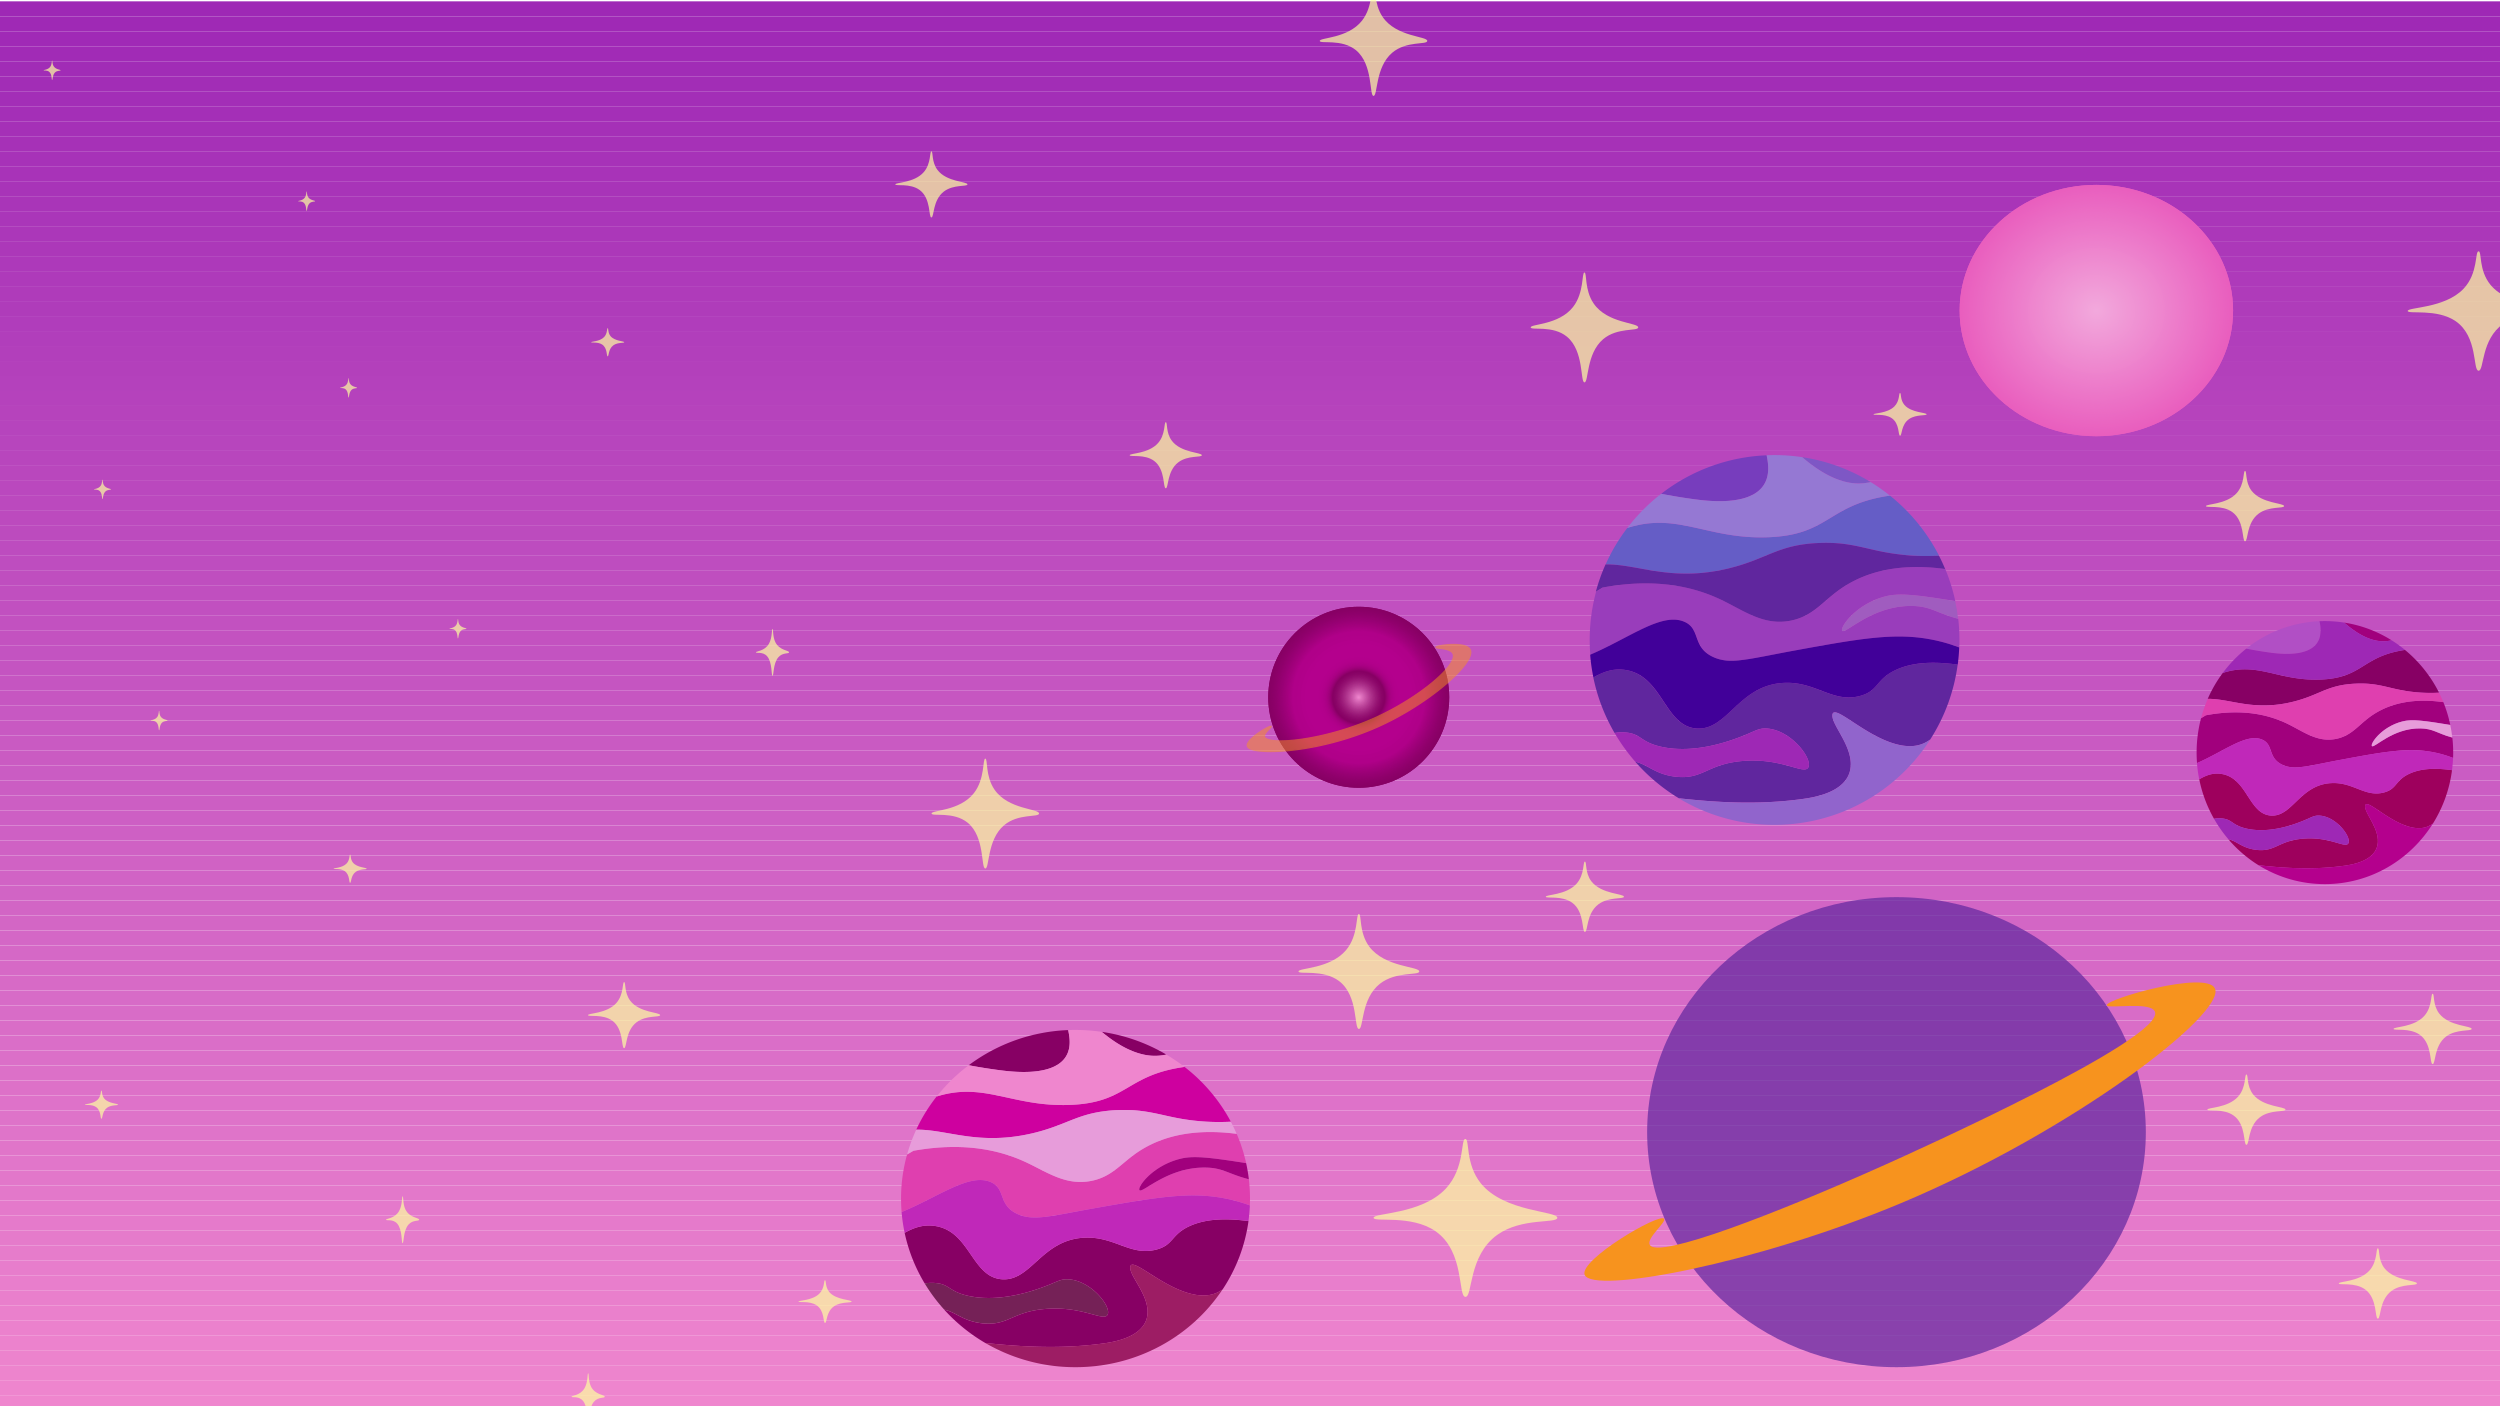 <svg id="Layer_1" data-name="Layer 1" xmlns="http://www.w3.org/2000/svg" xmlns:xlink="http://www.w3.org/1999/xlink" width="1920" height="1080" viewBox="0 0 1920 1080"><defs><style>.cls-1{fill:none;}.cls-2{clip-path:url(#clip-path);}.cls-3{fill:#ef86ce;}.cls-4{fill:#ee85ce;}.cls-5{fill:#ed84cd;}.cls-6{fill:#ec83cd;}.cls-7{fill:#ec82cd;}.cls-8{fill:#eb81cd;}.cls-9{fill:#ea80cc;}.cls-10{fill:#e97fcc;}.cls-11{fill:#e87ecc;}.cls-12{fill:#e77dcc;}.cls-13{fill:#e67ccb;}.cls-14{fill:#e57bcb;}.cls-15{fill:#e57acb;}.cls-16{fill:#e479cb;}.cls-17{fill:#e378ca;}.cls-18{fill:#e277ca;}.cls-19{fill:#e176ca;}.cls-20{fill:#e075c9;}.cls-21{fill:#df74c9;}.cls-22{fill:#de73c9;}.cls-23{fill:#de72c9;}.cls-24{fill:#dd71c8;}.cls-25{fill:#dc70c8;}.cls-26{fill:#db6fc8;}.cls-27{fill:#da6ec8;}.cls-28{fill:#d96dc7;}.cls-29{fill:#d86cc7;}.cls-30{fill:#d76bc7;}.cls-31{fill:#d76ac6;}.cls-32{fill:#d669c6;}.cls-33{fill:#d568c6;}.cls-34{fill:#d467c6;}.cls-35{fill:#d366c5;}.cls-36{fill:#d265c5;}.cls-37{fill:#d164c5;}.cls-38{fill:#d163c5;}.cls-39{fill:#d062c4;}.cls-40{fill:#cf61c4;}.cls-41{fill:#ce60c4;}.cls-42{fill:#cd5fc4;}.cls-43{fill:#cc5ec3;}.cls-44{fill:#cb5dc3;}.cls-45{fill:#ca5cc3;}.cls-46{fill:#ca5bc2;}.cls-47{fill:#c95ac2;}.cls-48{fill:#c859c2;}.cls-49{fill:#c758c2;}.cls-50{fill:#c656c1;}.cls-51{fill:#c555c1;}.cls-52{fill:#c454c1;}.cls-53{fill:#c353c1;}.cls-54{fill:#c352c0;}.cls-55{fill:#c251c0;}.cls-56{fill:#c150c0;}.cls-57{fill:#c04fbf;}.cls-58{fill:#bf4ebf;}.cls-59{fill:#be4dbf;}.cls-60{fill:#bd4cbf;}.cls-61{fill:#bc4bbe;}.cls-62{fill:#bc4abe;}.cls-63{fill:#bb49be;}.cls-64{fill:#ba48be;}.cls-65{fill:#b947bd;}.cls-66{fill:#b846bd;}.cls-67{fill:#b745bd;}.cls-68{fill:#b644bd;}.cls-69{fill:#b643bc;}.cls-70{fill:#b542bc;}.cls-71{fill:#b441bc;}.cls-72{fill:#b340bb;}.cls-73{fill:#b23fbb;}.cls-74{fill:#b13ebb;}.cls-75{fill:#b03dbb;}.cls-76{fill:#af3cba;}.cls-77{fill:#af3bba;}.cls-78{fill:#ae3aba;}.cls-79{fill:#ad39ba;}.cls-80{fill:#ac38b9;}.cls-81{fill:#ab37b9;}.cls-82{fill:#aa36b9;}.cls-83{fill:#a935b8;}.cls-84{fill:#a834b8;}.cls-85{fill:#a833b8;}.cls-86{fill:#a732b8;}.cls-87{fill:#a631b7;}.cls-88{fill:#a530b7;}.cls-89{fill:#a42fb7;}.cls-90{fill:#a32eb7;}.cls-91{fill:#a22db6;}.cls-92{fill:#a12cb6;}.cls-93{fill:#a12bb6;}.cls-94{fill:#a02ab6;}.cls-95{fill:#9f29b5;}.cls-96{fill:#9e28b5;}.cls-97{fill:#9e005d;}.cls-98{fill:#a1007d;}.cls-99{fill:#b14fc5;}.cls-100{fill:#870064;}.cls-101{fill:#df3faf;}.cls-102{fill:#c028b9;}.cls-103{fill:#e79cda;}.cls-104{fill:#b4008d;}.cls-105{fill:#7e57c5;}.cls-106{fill:#773dbd;}.cls-107{fill:#60269e;}.cls-108{fill:#993dbb;}.cls-109{fill:#655dc6;}.cls-110{fill:#9578d3;}.cls-111{fill:#410099;}.cls-112{fill:#a05cbf;}.cls-113{fill:#9164cc;}.cls-114{clip-path:url(#clip-path-2);}.cls-115{fill:#e95ebe;}.cls-116{fill:#e95fbe;}.cls-117{fill:#e960bf;}.cls-118{fill:#e961bf;}.cls-119{fill:#e962c0;}.cls-120{fill:#ea63c0;}.cls-121{fill:#ea64c0;}.cls-122{fill:#ea65c1;}.cls-123{fill:#ea66c1;}.cls-124{fill:#ea67c2;}.cls-125{fill:#ea68c2;}.cls-126{fill:#ea69c3;}.cls-127{fill:#ea6ac3;}.cls-128{fill:#eb6bc3;}.cls-129{fill:#eb6cc4;}.cls-130{fill:#eb6dc4;}.cls-131{fill:#eb6ec5;}.cls-132{fill:#eb6fc5;}.cls-133{fill:#eb70c5;}.cls-134{fill:#eb71c6;}.cls-135{fill:#eb72c6;}.cls-136{fill:#ec73c7;}.cls-137{fill:#ec74c7;}.cls-138{fill:#ec75c7;}.cls-139{fill:#ec76c8;}.cls-140{fill:#ec77c8;}.cls-141{fill:#ec78c9;}.cls-142{fill:#ec79c9;}.cls-143{fill:#ec7aca;}.cls-144{fill:#ed7bca;}.cls-145{fill:#ed7cca;}.cls-146{fill:#ed7dcb;}.cls-147{fill:#ed7ecb;}.cls-148{fill:#ed7fcc;}.cls-149{fill:#ed80cc;}.cls-150{fill:#ed81cc;}.cls-151{fill:#ed82cd;}.cls-152{fill:#ee84cd;}.cls-153{fill:#ee86ce;}.cls-154{fill:#ee87ce;}.cls-155{fill:#ee88cf;}.cls-156{fill:#ee89cf;}.cls-157{fill:#ee8ad0;}.cls-158{fill:#ee8bd0;}.cls-159{fill:#ef8cd0;}.cls-160{fill:#ef8dd1;}.cls-161{fill:#ef8ed1;}.cls-162{fill:#ef8fd2;}.cls-163{fill:#ef90d2;}.cls-164{fill:#ef91d3;}.cls-165{fill:#ef92d3;}.cls-166{fill:#ef93d3;}.cls-167{fill:#f094d4;}.cls-168{fill:#f095d4;}.cls-169{fill:#f096d5;}.cls-170{fill:#f097d5;}.cls-171{fill:#f098d5;}.cls-172{fill:#f099d6;}.cls-173{fill:#f09ad6;}.cls-174{fill:#f09bd7;}.cls-175{fill:#f19cd7;}.cls-176{fill:#f19dd7;}.cls-177{fill:#f19ed8;}.cls-178{fill:#f19fd8;}.cls-179{fill:#f1a0d9;}.cls-180{fill:#f1a1d9;}.cls-181{fill:#f1a2da;}.cls-182{fill:#f1a3da;}.cls-183{fill:#f2a4da;}.cls-184{fill:#f2a5db;}.cls-185{fill:#f2a6db;}.cls-186{fill:#f2a7dc;}.cls-187{fill:#f2a8dc;}.cls-188{clip-path:url(#clip-path-3);}.cls-189{fill:#880065;}.cls-190{fill:#890066;}.cls-191{fill:#8a0066;}.cls-192{fill:#8a0067;}.cls-193{fill:#8b0068;}.cls-194{fill:#8c0068;}.cls-195{fill:#8d0069;}.cls-196{fill:#8d006a;}.cls-197{fill:#8e006b;}.cls-198{fill:#8f006b;}.cls-199{fill:#90006c;}.cls-200{fill:#91006d;}.cls-201{fill:#92006e;}.cls-202{fill:#93006f;}.cls-203{fill:#940070;}.cls-204{fill:#950071;}.cls-205{fill:#960072;}.cls-206{fill:#970073;}.cls-207{fill:#980074;}.cls-208{fill:#990075;}.cls-209{fill:#9a0076;}.cls-210{fill:#9c0077;}.cls-211{fill:#9d0078;}.cls-212{fill:#9e0079;}.cls-213{fill:#9f007a;}.cls-214{fill:#a0007b;}.cls-215{fill:#a2007c;}.cls-216{fill:#a3007d;}.cls-217{fill:#a4007e;}.cls-218{fill:#a5007f;}.cls-219{fill:#a70081;}.cls-220{fill:#a80082;}.cls-221{fill:#a90083;}.cls-222{fill:#ab0084;}.cls-223{fill:#ac0085;}.cls-224{fill:#ad0087;}.cls-225{fill:#af0088;}.cls-226{fill:#b00089;}.cls-227{fill:#b1008a;}.cls-228{fill:#b3008c;}.cls-229{fill:#b3008d;}.cls-230{fill:#b2008b;}.cls-231{fill:#b1008b;}.cls-232{fill:#af0089;}.cls-233{fill:#ae0088;}.cls-234{fill:#ac0086;}.cls-235{fill:#ab0085;}.cls-236{fill:#a60080;}.cls-237{fill:#a3007e;}.cls-238{fill:#a1007c;}.cls-239{fill:#9b0077;}.cls-240{fill:#980073;}.cls-241{fill:#880165;}.cls-242{fill:#880265;}.cls-243{fill:#890266;}.cls-244{fill:#890366;}.cls-245{fill:#890367;}.cls-246{fill:#8a0467;}.cls-247{fill:#8b0568;}.cls-248{fill:#8b0668;}.cls-249{fill:#8c0669;}.cls-250{fill:#8c0769;}.cls-251{fill:#8d076a;}.cls-252{fill:#8d086a;}.cls-253{fill:#8d086b;}.cls-254{fill:#8e096b;}.cls-255{fill:#8e0a6c;}.cls-256{fill:#8f0a6c;}.cls-257{fill:#8f0b6d;}.cls-258{fill:#900c6d;}.cls-259{fill:#900c6e;}.cls-260{fill:#910d6e;}.cls-261{fill:#920e6f;}.cls-262{fill:#930f70;}.cls-263{fill:#931070;}.cls-264{fill:#941071;}.cls-265{fill:#941172;}.cls-266{fill:#951272;}.cls-267{fill:#961373;}.cls-268{fill:#961473;}.cls-269{fill:#971474;}.cls-270{fill:#971575;}.cls-271{fill:#981675;}.cls-272{fill:#991776;}.cls-273{fill:#991877;}.cls-274{fill:#9a1977;}.cls-275{fill:#9b1978;}.cls-276{fill:#9b1a79;}.cls-277{fill:#9c1b79;}.cls-278{fill:#9d1c7a;}.cls-279{fill:#9d1d7b;}.cls-280{fill:#9e1e7c;}.cls-281{fill:#9f1f7c;}.cls-282{fill:#a0207d;}.cls-283{fill:#a0217e;}.cls-284{fill:#a1227f;}.cls-285{fill:#a2237f;}.cls-286{fill:#a32480;}.cls-287{fill:#a32581;}.cls-288{fill:#a42682;}.cls-289{fill:#a52682;}.cls-290{fill:#a62783;}.cls-291{fill:#a62984;}.cls-292{fill:#a72a85;}.cls-293{fill:#a82b86;}.cls-294{fill:#a92c86;}.cls-295{fill:#aa2d87;}.cls-296{fill:#aa2e88;}.cls-297{fill:#ab2f89;}.cls-298{fill:#ac308a;}.cls-299{fill:#ad318b;}.cls-300{fill:#ae328c;}.cls-301{fill:#af338c;}.cls-302{fill:#af348d;}.cls-303{fill:#b0358e;}.cls-304{fill:#b1368f;}.cls-305{fill:#b23890;}.cls-306{fill:#b33991;}.cls-307{fill:#b43a92;}.cls-308{fill:#b53b93;}.cls-309{fill:#b63c94;}.cls-310{fill:#b73d94;}.cls-311{fill:#b73e95;}.cls-312{fill:#b84096;}.cls-313{fill:#b94197;}.cls-314{fill:#ba4298;}.cls-315{fill:#bb4399;}.cls-316{fill:#bc449a;}.cls-317{fill:#bd469b;}.cls-318{fill:#be479c;}.cls-319{fill:#bf489d;}.cls-320{fill:#c0499e;}.cls-321{fill:#c14b9f;}.cls-322{fill:#c24ca0;}.cls-323{fill:#c34da1;}.cls-324{fill:#c44ea2;}.cls-325{fill:#c550a3;}.cls-326{fill:#c651a4;}.cls-327{fill:#c752a5;}.cls-328{fill:#c853a6;}.cls-329{fill:#c955a7;}.cls-330{fill:#ca56a8;}.cls-331{fill:#cb57a9;}.cls-332{fill:#cc59aa;}.cls-333{fill:#cd5aab;}.cls-334{fill:#ce5bac;}.cls-335{fill:#cf5dad;}.cls-336{fill:#d05eae;}.cls-337{fill:#d15faf;}.cls-338{fill:#d261b0;}.cls-339{fill:#d362b2;}.cls-340{fill:#d463b3;}.cls-341{fill:#d565b4;}.cls-342{fill:#d666b5;}.cls-343{fill:#d767b6;}.cls-344{fill:#d869b7;}.cls-345{fill:#d96ab8;}.cls-346{fill:#db6cb9;}.cls-347{fill:#dc6dba;}.cls-348{fill:#dd6fbb;}.cls-349{fill:#de70bd;}.cls-350{fill:#df71be;}.cls-351{fill:#e073bf;}.cls-352{fill:#e174c0;}.cls-353{fill:#e276c1;}.cls-354{fill:#e377c2;}.cls-355{fill:#e579c3;}.cls-356{fill:#e67ac5;}.cls-357{fill:#e77cc6;}.cls-358{fill:#e87dc7;}.cls-359{fill:#e97fc8;}.cls-360{fill:#ea80c9;}.cls-361{fill:#eb81ca;}.cls-362{fill:#ed83cc;}.cls-363{fill:#ce009f;}.cls-364{fill:#752157;}.cls-365{fill:#9d1d64;}.cls-366{opacity:0.7;}.cls-367{fill:#f7931e;}.cls-368{fill:#fdff9f;}.cls-369{opacity:0.5;}</style><clipPath id="clip-path"><rect class="cls-1" y="1" width="1920" height="1082"/></clipPath><clipPath id="clip-path-2"><ellipse class="cls-1" cx="1610" cy="238.5" rx="105" ry="96.5"/></clipPath><clipPath id="clip-path-3"><circle class="cls-1" cx="1043.5" cy="535.5" r="69.5"/></clipPath></defs><g class="cls-2"><rect class="cls-3" y="1071.49" width="1920" height="11.51"/><rect class="cls-4" y="1059.98" width="1920" height="11.51"/><rect class="cls-5" y="1048.47" width="1920" height="11.51"/><rect class="cls-6" y="1036.96" width="1920" height="11.51"/><rect class="cls-7" y="1025.45" width="1920" height="11.51"/><rect class="cls-8" y="1013.94" width="1920" height="11.51"/><rect class="cls-9" y="1002.43" width="1920" height="11.51"/><rect class="cls-10" y="990.91" width="1920" height="11.51"/><rect class="cls-11" y="979.4" width="1920" height="11.51"/><rect class="cls-12" y="967.89" width="1920" height="11.51"/><rect class="cls-13" y="956.38" width="1920" height="11.51"/><rect class="cls-14" y="944.87" width="1920" height="11.51"/><rect class="cls-15" y="933.36" width="1920" height="11.51"/><rect class="cls-16" y="921.85" width="1920" height="11.51"/><rect class="cls-17" y="910.34" width="1920" height="11.51"/><rect class="cls-18" y="898.83" width="1920" height="11.51"/><rect class="cls-19" y="887.32" width="1920" height="11.51"/><rect class="cls-20" y="875.81" width="1920" height="11.51"/><rect class="cls-21" y="864.3" width="1920" height="11.51"/><rect class="cls-22" y="852.79" width="1920" height="11.51"/><rect class="cls-23" y="841.28" width="1920" height="11.51"/><rect class="cls-24" y="829.77" width="1920" height="11.51"/><rect class="cls-25" y="818.26" width="1920" height="11.51"/><rect class="cls-26" y="806.74" width="1920" height="11.51"/><rect class="cls-27" y="795.23" width="1920" height="11.51"/><rect class="cls-28" y="783.72" width="1920" height="11.51"/><rect class="cls-29" y="772.21" width="1920" height="11.51"/><rect class="cls-30" y="760.7" width="1920" height="11.51"/><rect class="cls-31" y="749.19" width="1920" height="11.51"/><rect class="cls-32" y="737.68" width="1920" height="11.51"/><rect class="cls-33" y="726.17" width="1920" height="11.51"/><rect class="cls-34" y="714.66" width="1920" height="11.51"/><rect class="cls-35" y="703.15" width="1920" height="11.51"/><rect class="cls-36" y="691.64" width="1920" height="11.51"/><rect class="cls-37" y="680.13" width="1920" height="11.51"/><rect class="cls-38" y="668.62" width="1920" height="11.51"/><rect class="cls-39" y="657.11" width="1920" height="11.51"/><rect class="cls-40" y="645.6" width="1920" height="11.51"/><rect class="cls-41" y="634.09" width="1920" height="11.51"/><rect class="cls-42" y="622.57" width="1920" height="11.51"/><rect class="cls-43" y="611.06" width="1920" height="11.51"/><rect class="cls-44" y="599.55" width="1920" height="11.51"/><rect class="cls-45" y="588.04" width="1920" height="11.51"/><rect class="cls-46" y="576.53" width="1920" height="11.51"/><rect class="cls-47" y="565.02" width="1920" height="11.51"/><rect class="cls-48" y="553.51" width="1920" height="11.51"/><rect class="cls-49" y="542" width="1920" height="11.51"/><rect class="cls-50" y="530.49" width="1920" height="11.51"/><rect class="cls-51" y="518.98" width="1920" height="11.51"/><rect class="cls-52" y="507.47" width="1920" height="11.51"/><rect class="cls-53" y="495.96" width="1920" height="11.51"/><rect class="cls-54" y="484.45" width="1920" height="11.51"/><rect class="cls-55" y="472.94" width="1920" height="11.51"/><rect class="cls-56" y="461.43" width="1920" height="11.51"/><rect class="cls-57" y="449.91" width="1920" height="11.51"/><rect class="cls-58" y="438.4" width="1920" height="11.51"/><rect class="cls-59" y="426.89" width="1920" height="11.51"/><rect class="cls-60" y="415.38" width="1920" height="11.51"/><rect class="cls-61" y="403.87" width="1920" height="11.51"/><rect class="cls-62" y="392.36" width="1920" height="11.51"/><rect class="cls-63" y="380.85" width="1920" height="11.51"/><rect class="cls-64" y="369.34" width="1920" height="11.51"/><rect class="cls-65" y="357.83" width="1920" height="11.51"/><rect class="cls-66" y="346.32" width="1920" height="11.51"/><rect class="cls-67" y="334.81" width="1920" height="11.51"/><rect class="cls-68" y="323.3" width="1920" height="11.51"/><rect class="cls-69" y="311.79" width="1920" height="11.51"/><rect class="cls-70" y="300.28" width="1920" height="11.51"/><rect class="cls-71" y="288.77" width="1920" height="11.51"/><rect class="cls-72" y="277.26" width="1920" height="11.51"/><rect class="cls-73" y="265.74" width="1920" height="11.51"/><rect class="cls-74" y="254.23" width="1920" height="11.51"/><rect class="cls-75" y="242.72" width="1920" height="11.51"/><rect class="cls-76" y="231.21" width="1920" height="11.51"/><rect class="cls-77" y="219.7" width="1920" height="11.51"/><rect class="cls-78" y="208.19" width="1920" height="11.51"/><rect class="cls-79" y="196.68" width="1920" height="11.51"/><rect class="cls-80" y="185.17" width="1920" height="11.51"/><rect class="cls-81" y="173.66" width="1920" height="11.51"/><rect class="cls-82" y="162.15" width="1920" height="11.51"/><rect class="cls-83" y="150.64" width="1920" height="11.51"/><rect class="cls-84" y="139.13" width="1920" height="11.51"/><rect class="cls-85" y="127.62" width="1920" height="11.51"/><rect class="cls-86" y="116.11" width="1920" height="11.51"/><rect class="cls-87" y="104.6" width="1920" height="11.51"/><rect class="cls-88" y="93.09" width="1920" height="11.51"/><rect class="cls-89" y="81.57" width="1920" height="11.51"/><rect class="cls-90" y="70.06" width="1920" height="11.51"/><rect class="cls-91" y="58.55" width="1920" height="11.51"/><rect class="cls-92" y="47.04" width="1920" height="11.51"/><rect class="cls-93" y="35.53" width="1920" height="11.51"/><rect class="cls-94" y="24.02" width="1920" height="11.51"/><rect class="cls-95" y="12.51" width="1920" height="11.51"/><rect class="cls-96" y="1" width="1920" height="11.51"/></g><path class="cls-97" d="M1850.18,594.36c-10.84,5.13-9.12,11.47-19.11,14.22-14.72,4.06-23.7-8.25-41.09-7.11-23.72,1.56-29.51,25.95-45.86,24.9-17.35-1.13-18-29-38.22-32-6.42-1-11.72,1.09-16.87,4.14a102,102,0,0,0,11.33,30.31,22,22,0,0,1,5.37-.31c8.91.54,7.93,5.17,19.42,7.82,18.09,4.18,37.3-3.42,43-5.69,7.14-2.82,8.76-4.49,13.18-4.26,13.16.68,24.83,16.83,22.2,21.33-2.4,4.11-14.27-5.53-35.38-3.55-18.59,1.74-20.83,10.27-35.38,8.53-10.79-1.29-14.53-6.58-21.41-8.18a99.86,99.86,0,0,0,23.22,20c17.1,1.91,41,4,66.47.3,6.4-.94,27.11-4.31,25-21.32-1.29-10.17-10-19.58-9.65-24.44.59-7.1,19.25,13.86,37.55,16.7,6.46,1,10.88-.57,14.57-3.31a102.06,102.06,0,0,0,14.63-40.94C1873.23,590.12,1860.64,589.41,1850.18,594.36Z"/><path class="cls-98" d="M1836.77,491.75a96.29,96.29,0,0,0-36.47-13.61c5.35,4.68,11.53,9.22,18.39,11.95C1825.76,492.9,1831.49,493,1836.77,491.75Z"/><path class="cls-98" d="M1821.69,573.05c-1.75-1.39,7-14.84,23.39-19,7.54-1.91,17.64-.46,36.73,2.71a102.19,102.19,0,0,0-5.33-17.53c-28.84-4-46.52,3.75-57.6,12.25-8.26,6.34-13.37,13.5-24.28,15.88-14.86,3.24-25.6-5.62-38.17-11.64-13.15-6.31-33.31-11.9-62.45-6.36-1.18.75-2.37,1.49-3.57,2.23A103.44,103.44,0,0,0,1687,578c0,2.71.11,5.4.31,8.06,21-9.17,38.09-23.27,50.12-18,9,3.92,4,13.75,15.29,19.21,9.15,4.43,19,1.12,44-3.56,35.23-6.6,53.72-9.9,73.58-5.69a86.42,86.42,0,0,1,13.66,4.09c.06-1.36.09-2.72.09-4.09a102.55,102.55,0,0,0-.65-11.56c-12-3.3-14.58-6.9-24.67-7C1837.6,559.19,1823.68,574.62,1821.69,573.05Z"/><path class="cls-99" d="M1781.72,488.71a27.41,27.41,0,0,0-.37-11.61,96.48,96.48,0,0,0-56.15,21c5.81,1.15,11.8,2.18,18,3C1751.31,502.28,1777.84,505.57,1781.72,488.71Z"/><path class="cls-100" d="M1761.64,538.79c20.27-5.15,25.79-12.87,47.7-13.76,15.88-.66,23.45,3,36.43,5.29A118.44,118.44,0,0,0,1873.2,532,101.12,101.12,0,0,0,1847,499.14c-33.49,5-32,21.65-65.32,22.78-32.12,1.09-47.89-13.94-74.6-5.09a101.9,101.9,0,0,0-11.55,19.9C1713.2,536.49,1730.81,546.62,1761.64,538.79Z"/><path class="cls-96" d="M1781.72,521.92c33.32-1.13,31.83-17.81,65.32-22.78a98.18,98.18,0,0,0-10.27-7.39c-5.28,1.22-11,1.15-18.08-1.66-6.86-2.73-13-7.27-18.39-11.95a96.28,96.28,0,0,0-14.8-1.14c-1.39,0-2.77,0-4.15.1a27.41,27.41,0,0,1,.37,11.61c-3.88,16.86-30.41,13.57-38.57,12.45-6.15-.84-12.14-1.87-18-3a100.38,100.38,0,0,0-18.08,18.69C1733.83,508,1749.6,523,1781.72,521.92Z"/><path class="cls-101" d="M1756.43,555.73c12.57,6,23.31,14.88,38.17,11.64,10.91-2.38,16-9.54,24.28-15.88,11.08-8.5,28.76-16.23,57.6-12.25-1-2.48-2.1-4.9-3.28-7.28a118.44,118.44,0,0,1-27.43-1.64c-13-2.32-20.55-6-36.43-5.29-21.91.89-27.43,8.61-47.7,13.76-30.83,7.83-48.44-2.3-66.07-2.06a102.81,102.81,0,0,0-5.16,14.87c1.2-.74,2.39-1.48,3.57-2.23C1723.12,543.83,1743.28,549.42,1756.43,555.73Z"/><path class="cls-96" d="M1768.16,644.15c21.11-2,33,7.66,35.38,3.55,2.63-4.5-9-20.65-22.2-21.33-4.42-.23-6,1.44-13.18,4.26-5.71,2.27-24.92,9.87-43,5.69-11.49-2.65-10.51-7.28-19.42-7.82a22,22,0,0,0-5.37.31,100.41,100.41,0,0,0,11,15.69c6.88,1.6,10.62,6.89,21.41,8.18C1747.33,654.42,1749.57,645.89,1768.16,644.15Z"/><path class="cls-102" d="M1796.67,583.69c-25,4.68-34.8,8-44,3.56-11.27-5.46-6.33-15.29-15.29-19.21-12-5.25-29.16,8.85-50.12,18A105.49,105.49,0,0,0,1689,598.5c5.15-3,10.45-5.09,16.87-4.14,20.2,3,20.87,30.88,38.22,32,16.35,1,22.14-23.34,45.86-24.9,17.39-1.14,26.37,11.17,41.09,7.11,10-2.75,8.27-9.09,19.11-14.22,10.46-5,23-4.24,33-2.89q.6-4.62.78-9.38a86.42,86.42,0,0,0-13.66-4.09C1850.39,573.79,1831.9,577.09,1796.67,583.69Z"/><path class="cls-103" d="M1845.08,554.06c-16.39,4.15-25.14,17.6-23.39,19,2,1.57,15.91-13.86,37-13.63,10.09.12,12.66,3.72,24.67,7-.36-3.27-.87-6.5-1.54-9.67C1862.72,553.6,1852.62,552.15,1845.08,554.06Z"/><path class="cls-104" d="M1853.93,635.72c-18.3-2.84-37-23.8-37.55-16.7-.4,4.86,8.36,14.27,9.65,24.44,2.14,17-18.57,20.38-25,21.32-25.48,3.71-49.37,1.61-66.47-.3A96.29,96.29,0,0,0,1785.5,679c34.86,0,65.49-18.57,83-46.59C1864.81,635.15,1860.39,636.72,1853.93,635.72Z"/><path class="cls-105" d="M1436.67,370.22a140.85,140.85,0,0,0-52.57-19.13c7.7,6.58,16.61,13,26.51,16.8C1420.8,371.85,1429.06,371.94,1436.67,370.22Z"/><path class="cls-106" d="M1357.31,366c1.26-5.34.6-11-.53-16.33a141.33,141.33,0,0,0-81,29.59c8.38,1.62,17,3.06,25.87,4.25C1313.47,385,1351.72,389.65,1357.31,366Z"/><path class="cls-107" d="M1456,514.49c-15.64,7.21-13.15,16.13-27.55,20-21.22,5.7-34.17-11.61-59.24-10-34.2,2.19-42.54,36.49-66.12,35-25-1.58-26-40.82-55.1-45-9.25-1.33-16.88,1.53-24.31,5.83A141.09,141.09,0,0,0,1240,562.93a32.08,32.08,0,0,1,7.74-.44c12.85.76,11.44,7.27,28,11,26.08,5.87,53.76-4.82,62-8,10.29-4,12.63-6.32,19-6,19,1,35.79,23.66,32,30-3.45,5.77-20.57-7.78-51-5-26.79,2.44-30,14.44-51,12-15.56-1.81-21-9.25-30.87-11.5a142.7,142.7,0,0,0,33.48,28.08c24.65,2.69,59.09,5.65,95.82.42,9.23-1.31,39.09-6.06,36-30-1.85-14.31-14.48-27.54-13.9-34.37.85-10,27.75,19.49,54.13,23.48,9.31,1.4,15.68-.8,21-4.65a141.16,141.16,0,0,0,21.09-57.56C1489.23,508.53,1471.09,507.53,1456,514.49Z"/><path class="cls-108" d="M1414.94,484.52c-2.53-1.94,10.09-20.86,33.71-26.69,10.87-2.68,25.43-.65,53,3.82a140.31,140.31,0,0,0-7.69-24.65c-41.57-5.6-67.07,5.27-83,17.22-11.92,8.91-19.28,19-35,22.32-21.41,4.56-36.89-7.9-55-16.37-19-8.86-48-16.73-90-8.93l-5.16,3.14a142.36,142.36,0,0,0-4.91,37.11c0,3.82.16,7.59.45,11.33,30.21-12.89,54.91-32.72,72.25-25.33,12.93,5.51,5.8,19.33,22,27,13.2,6.23,27.37,1.57,63.37-5,50.78-9.28,77.44-13.92,106.06-8a126.58,126.58,0,0,1,19.7,5.75c.08-1.91.13-3.82.13-5.75a142.84,142.84,0,0,0-.93-16.25c-17.32-4.65-21-9.71-35.58-9.87C1437.87,465,1417.81,486.74,1414.94,484.52Z"/><path class="cls-109" d="M1328.36,436.36c29.22-7.24,37.19-18.09,68.77-19.35,22.89-.92,33.81,4.18,52.52,7.44a175.18,175.18,0,0,0,39.53,2.32,142.45,142.45,0,0,0-37.71-46.15c-48.27,7-46.12,30.44-94.16,32-46.31,1.53-69-19.59-107.54-7.15a141.72,141.72,0,0,0-16.65,28C1258.54,433.13,1283.92,447.37,1328.36,436.36Z"/><path class="cls-110" d="M1357.31,412.64c48-1.58,45.89-25,94.16-32a143,143,0,0,0-14.8-10.4c-7.61,1.72-15.87,1.63-26.06-2.33-9.9-3.83-18.81-10.22-26.51-16.8a143,143,0,0,0-21.34-1.6c-2,0-4,.05-6,.13,1.13,5.33,1.79,11,.53,16.33-5.59,23.7-43.84,19.08-55.61,17.51-8.85-1.19-17.49-2.63-25.87-4.25a142.83,142.83,0,0,0-26.06,26.28C1288.27,393.05,1311,414.17,1357.31,412.64Z"/><path class="cls-107" d="M1320.86,460.17c18.12,8.47,33.6,20.93,55,16.37,15.74-3.34,23.1-13.41,35-22.32,16-12,41.46-22.82,83-17.22-1.45-3.49-3-6.9-4.74-10.23a175.18,175.18,0,0,1-39.53-2.32c-18.71-3.26-29.63-8.36-52.52-7.44-31.58,1.26-39.55,12.11-68.77,19.35-44.44,11-69.82-3.23-95.24-2.89a141,141,0,0,0-7.45,20.91l5.16-3.14C1272.83,443.44,1301.89,451.31,1320.86,460.17Z"/><path class="cls-96" d="M1337.76,584.49c30.43-2.78,47.55,10.77,51,5,3.79-6.34-13-29-32-30-6.37-.32-8.71,2-19,6-8.24,3.18-35.92,13.87-62,8-16.56-3.73-15.15-10.24-28-11a32.08,32.08,0,0,0-7.74.44A143,143,0,0,0,1255.89,585c9.92,2.25,15.31,9.69,30.87,11.5C1307.73,598.93,1311,586.93,1337.76,584.49Z"/><path class="cls-111" d="M1378.87,499.49c-36,6.57-50.17,11.23-63.37,5-16.24-7.67-9.11-21.49-22-27-17.34-7.39-42,12.44-72.25,25.33a141.76,141.76,0,0,0,2.48,17.5c7.43-4.3,15.06-7.16,24.31-5.83,29.13,4.18,30.1,43.42,55.1,45,23.58,1.49,31.92-32.81,66.12-35,25.07-1.61,38,15.7,59.24,10,14.4-3.87,11.91-12.79,27.55-20,15.08-7,33.22-6,47.49-4.06q.87-6.51,1.13-13.19a126.58,126.58,0,0,0-19.7-5.75C1456.31,485.57,1429.65,490.21,1378.87,499.49Z"/><path class="cls-112" d="M1448.65,457.83c-23.62,5.83-36.24,24.75-33.71,26.69,2.87,2.22,22.93-19.48,53.31-19.15,14.55.16,18.26,5.22,35.58,9.87-.53-4.6-1.27-9.14-2.22-13.59C1474.08,457.18,1459.52,455.15,1448.65,457.83Z"/><path class="cls-113" d="M1461.41,572.64c-26.38-4-53.28-33.46-54.13-23.48-.58,6.83,12,20.06,13.9,34.37,3.1,23.9-26.76,28.65-36,30-36.73,5.23-71.17,2.27-95.82-.42a142.05,142.05,0,0,0,193-45.08C1477.09,571.84,1470.72,574,1461.41,572.64Z"/><g class="cls-114"><rect class="cls-115" x="1505" y="142" width="210" height="193"/><ellipse class="cls-115" cx="1610" cy="238.5" rx="105" ry="96.5"/><ellipse class="cls-116" cx="1610" cy="238.5" rx="103.58" ry="95.2"/><ellipse class="cls-117" cx="1610" cy="238.5" rx="102.16" ry="93.89"/><ellipse class="cls-118" cx="1610" cy="238.5" rx="100.74" ry="92.59"/><ellipse class="cls-119" cx="1610" cy="238.5" rx="99.32" ry="91.28"/><ellipse class="cls-120" cx="1610" cy="238.5" rx="97.91" ry="89.98"/><ellipse class="cls-121" cx="1610" cy="238.5" rx="96.49" ry="88.68"/><ellipse class="cls-122" cx="1610" cy="238.5" rx="95.07" ry="87.37"/><ellipse class="cls-123" cx="1610" cy="238.5" rx="93.65" ry="86.07"/><ellipse class="cls-124" cx="1610" cy="238.5" rx="92.23" ry="84.76"/><ellipse class="cls-125" cx="1610" cy="238.5" rx="90.81" ry="83.46"/><ellipse class="cls-126" cx="1610" cy="238.5" rx="89.39" ry="82.16"/><ellipse class="cls-127" cx="1610" cy="238.5" rx="87.97" ry="80.85"/><ellipse class="cls-128" cx="1610" cy="238.5" rx="86.55" ry="79.55"/><ellipse class="cls-129" cx="1610" cy="238.5" rx="85.14" ry="78.24"/><ellipse class="cls-130" cx="1610" cy="238.5" rx="83.72" ry="76.94"/><ellipse class="cls-131" cx="1610" cy="238.5" rx="82.3" ry="75.64"/><ellipse class="cls-132" cx="1610" cy="238.5" rx="80.88" ry="74.33"/><ellipse class="cls-133" cx="1610" cy="238.5" rx="79.46" ry="73.03"/><ellipse class="cls-134" cx="1610" cy="238.5" rx="78.04" ry="71.72"/><ellipse class="cls-135" cx="1610" cy="238.5" rx="76.62" ry="70.42"/><ellipse class="cls-136" cx="1610" cy="238.5" rx="75.2" ry="69.11"/><ellipse class="cls-137" cx="1610" cy="238.5" rx="73.78" ry="67.81"/><ellipse class="cls-138" cx="1610" cy="238.5" rx="72.36" ry="66.51"/><ellipse class="cls-139" cx="1610" cy="238.5" rx="70.95" ry="65.2"/><ellipse class="cls-140" cx="1610" cy="238.5" rx="69.53" ry="63.9"/><ellipse class="cls-141" cx="1610" cy="238.5" rx="68.11" ry="62.59"/><ellipse class="cls-142" cx="1610" cy="238.5" rx="66.69" ry="61.29"/><ellipse class="cls-143" cx="1610" cy="238.5" rx="65.27" ry="59.99"/><ellipse class="cls-144" cx="1610" cy="238.5" rx="63.85" ry="58.68"/><ellipse class="cls-145" cx="1610" cy="238.5" rx="62.43" ry="57.38"/><ellipse class="cls-146" cx="1610" cy="238.5" rx="61.01" ry="56.07"/><ellipse class="cls-147" cx="1610" cy="238.5" rx="59.59" ry="54.77"/><ellipse class="cls-148" cx="1610" cy="238.5" rx="58.18" ry="53.47"/><ellipse class="cls-149" cx="1610" cy="238.5" rx="56.76" ry="52.16"/><ellipse class="cls-150" cx="1610" cy="238.5" rx="55.34" ry="50.86"/><ellipse class="cls-151" cx="1610" cy="238.5" rx="53.92" ry="49.55"/><ellipse class="cls-152" cx="1610" cy="238.5" rx="52.5" ry="48.25"/><ellipse class="cls-4" cx="1610" cy="238.5" rx="51.08" ry="46.95"/><ellipse class="cls-153" cx="1610" cy="238.5" rx="49.66" ry="45.64"/><ellipse class="cls-154" cx="1610" cy="238.5" rx="48.24" ry="44.34"/><ellipse class="cls-155" cx="1610" cy="238.5" rx="46.82" ry="43.03"/><ellipse class="cls-156" cx="1610" cy="238.5" rx="45.41" ry="41.73"/><ellipse class="cls-157" cx="1610" cy="238.5" rx="43.99" ry="40.43"/><ellipse class="cls-158" cx="1610" cy="238.5" rx="42.57" ry="39.12"/><ellipse class="cls-159" cx="1610" cy="238.5" rx="41.15" ry="37.82"/><ellipse class="cls-160" cx="1610" cy="238.5" rx="39.73" ry="36.51"/><ellipse class="cls-161" cx="1610" cy="238.5" rx="38.31" ry="35.21"/><ellipse class="cls-162" cx="1610" cy="238.5" rx="36.89" ry="33.91"/><ellipse class="cls-163" cx="1610" cy="238.5" rx="35.47" ry="32.6"/><ellipse class="cls-164" cx="1610" cy="238.5" rx="34.05" ry="31.3"/><ellipse class="cls-165" cx="1610" cy="238.5" rx="32.64" ry="29.99"/><ellipse class="cls-166" cx="1610" cy="238.5" rx="31.22" ry="28.69"/><ellipse class="cls-167" cx="1610" cy="238.5" rx="29.8" ry="27.39"/><ellipse class="cls-168" cx="1610" cy="238.5" rx="28.38" ry="26.08"/><ellipse class="cls-169" cx="1610" cy="238.5" rx="26.96" ry="24.78"/><ellipse class="cls-170" cx="1610" cy="238.5" rx="25.54" ry="23.47"/><ellipse class="cls-171" cx="1610" cy="238.5" rx="24.12" ry="22.17"/><ellipse class="cls-172" cx="1610" cy="238.5" rx="22.7" ry="20.86"/><ellipse class="cls-173" cx="1610" cy="238.5" rx="21.28" ry="19.56"/><ellipse class="cls-174" cx="1610" cy="238.5" rx="19.86" ry="18.26"/><ellipse class="cls-175" cx="1610" cy="238.5" rx="18.45" ry="16.95"/><ellipse class="cls-176" cx="1610" cy="238.5" rx="17.03" ry="15.65"/><ellipse class="cls-177" cx="1610" cy="238.5" rx="15.61" ry="14.34"/><ellipse class="cls-178" cx="1610" cy="238.5" rx="14.19" ry="13.04"/><ellipse class="cls-179" cx="1610" cy="238.5" rx="12.77" ry="11.74"/><ellipse class="cls-180" cx="1610" cy="238.5" rx="11.35" ry="10.43"/><ellipse class="cls-181" cx="1610" cy="238.5" rx="9.93" ry="9.13"/><ellipse class="cls-182" cx="1610" cy="238.5" rx="8.51" ry="7.82"/><ellipse class="cls-183" cx="1610" cy="238.5" rx="7.09" ry="6.52"/><ellipse class="cls-184" cx="1610" cy="238.5" rx="5.68" ry="5.22"/><ellipse class="cls-185" cx="1610" cy="238.5" rx="4.26" ry="3.91"/><ellipse class="cls-186" cx="1610" cy="238.5" rx="2.84" ry="2.61"/><ellipse class="cls-187" cx="1610" cy="238.5" rx="1.42" ry="1.3"/></g><g class="cls-188"><rect class="cls-100" x="974" y="466" width="139" height="139"/><circle class="cls-100" cx="1043.5" cy="535.5" r="69.5"/><circle class="cls-100" cx="1043.5" cy="535.5" r="69.03"/><circle class="cls-189" cx="1043.5" cy="535.5" r="68.56"/><circle class="cls-189" cx="1043.5" cy="535.5" r="68.09"/><circle class="cls-190" cx="1043.5" cy="535.5" r="67.62"/><circle class="cls-191" cx="1043.5" cy="535.5" r="67.15"/><circle class="cls-192" cx="1043.5" cy="535.5" r="66.68"/><circle class="cls-193" cx="1043.5" cy="535.5" r="66.21"/><circle class="cls-194" cx="1043.5" cy="535.5" r="65.74"/><circle class="cls-195" cx="1043.5" cy="535.5" r="65.26"/><circle class="cls-196" cx="1043.5" cy="535.5" r="64.79"/><circle class="cls-197" cx="1043.5" cy="535.5" r="64.32"/><circle class="cls-198" cx="1043.5" cy="535.5" r="63.85"/><circle class="cls-199" cx="1043.5" cy="535.5" r="63.38"/><circle class="cls-200" cx="1043.5" cy="535.5" r="62.91"/><circle class="cls-201" cx="1043.5" cy="535.5" r="62.44"/><circle class="cls-202" cx="1043.5" cy="535.5" r="61.97"/><circle class="cls-203" cx="1043.5" cy="535.5" r="61.5"/><circle class="cls-204" cx="1043.5" cy="535.5" r="61.03"/><circle class="cls-205" cx="1043.5" cy="535.5" r="60.56"/><circle class="cls-206" cx="1043.5" cy="535.5" r="60.09"/><circle class="cls-207" cx="1043.5" cy="535.5" r="59.62"/><circle class="cls-208" cx="1043.5" cy="535.5" r="59.15"/><circle class="cls-209" cx="1043.5" cy="535.5" r="58.68"/><circle class="cls-210" cx="1043.5" cy="535.5" r="58.21"/><circle class="cls-211" cx="1043.5" cy="535.5" r="57.73"/><circle class="cls-212" cx="1043.5" cy="535.5" r="57.26"/><circle class="cls-213" cx="1043.5" cy="535.5" r="56.79"/><circle class="cls-214" cx="1043.5" cy="535.5" r="56.32"/><circle class="cls-215" cx="1043.5" cy="535.5" r="55.85"/><circle class="cls-216" cx="1043.5" cy="535.5" r="55.38"/><circle class="cls-217" cx="1043.5" cy="535.5" r="54.91"/><circle class="cls-218" cx="1043.5" cy="535.5" r="54.44"/><circle class="cls-219" cx="1043.5" cy="535.5" r="53.97"/><circle class="cls-220" cx="1043.5" cy="535.5" r="53.5"/><circle class="cls-221" cx="1043.5" cy="535.5" r="53.03"/><circle class="cls-222" cx="1043.5" cy="535.5" r="52.56"/><circle class="cls-223" cx="1043.5" cy="535.5" r="52.09"/><circle class="cls-224" cx="1043.5" cy="535.5" r="51.62"/><circle class="cls-225" cx="1043.5" cy="535.5" r="51.15"/><circle class="cls-226" cx="1043.5" cy="535.5" r="50.68"/><circle class="cls-226" cx="1043.5" cy="535.5" r="50.21"/><circle class="cls-227" cx="1043.5" cy="535.5" r="47.28"/><circle class="cls-228" cx="1043.5" cy="535.5" r="44.36"/><circle class="cls-104" cx="1043.5" cy="535.5" r="41.44"/><circle class="cls-104" cx="1043.5" cy="535.5" r="38.52"/><circle class="cls-104" cx="1043.5" cy="535.5" r="38.1"/><circle class="cls-104" cx="1043.5" cy="535.5" r="37.69"/><circle class="cls-104" cx="1043.5" cy="535.5" r="37.28"/><circle class="cls-104" cx="1043.5" cy="535.5" r="36.87"/><circle class="cls-104" cx="1043.5" cy="535.5" r="36.45"/><circle class="cls-104" cx="1043.5" cy="535.5" r="36.04"/><circle class="cls-104" cx="1043.5" cy="535.5" r="35.63"/><circle class="cls-104" cx="1043.5" cy="535.5" r="35.21"/><circle class="cls-104" cx="1043.5" cy="535.5" r="34.8"/><circle class="cls-104" cx="1043.5" cy="535.5" r="34.39"/><circle class="cls-104" cx="1043.5" cy="535.5" r="33.98"/><circle class="cls-104" cx="1043.5" cy="535.5" r="33.56"/><circle class="cls-104" cx="1043.5" cy="535.5" r="33.15"/><circle class="cls-104" cx="1043.5" cy="535.5" r="32.74"/><circle class="cls-104" cx="1043.5" cy="535.5" r="32.33"/><circle class="cls-104" cx="1043.5" cy="535.5" r="31.91"/><circle class="cls-104" cx="1043.5" cy="535.5" r="31.5"/><circle class="cls-229" cx="1043.5" cy="535.5" r="31.09"/><circle class="cls-228" cx="1043.5" cy="535.5" r="30.67"/><circle class="cls-228" cx="1043.5" cy="535.5" r="30.26"/><circle class="cls-228" cx="1043.5" cy="535.5" r="29.85"/><circle class="cls-228" cx="1043.5" cy="535.5" r="29.44"/><circle class="cls-230" cx="1043.5" cy="535.5" r="29.02"/><circle class="cls-230" cx="1043.5" cy="535.5" r="28.61"/><circle class="cls-231" cx="1043.5" cy="535.5" r="28.2"/><circle class="cls-227" cx="1043.5" cy="535.5" r="27.78"/><circle class="cls-226" cx="1043.5" cy="535.5" r="27.37"/><circle class="cls-232" cx="1043.5" cy="535.5" r="26.96"/><circle class="cls-233" cx="1043.5" cy="535.5" r="26.55"/><circle class="cls-224" cx="1043.5" cy="535.5" r="26.13"/><circle class="cls-234" cx="1043.5" cy="535.5" r="25.72"/><circle class="cls-235" cx="1043.5" cy="535.5" r="25.31"/><circle class="cls-221" cx="1043.5" cy="535.5" r="24.9"/><circle class="cls-220" cx="1043.5" cy="535.5" r="24.48"/><circle class="cls-236" cx="1043.5" cy="535.5" r="24.07"/><circle class="cls-237" cx="1043.5" cy="535.5" r="23.66"/><circle class="cls-238" cx="1043.5" cy="535.5" r="23.24"/><circle class="cls-212" cx="1043.5" cy="535.5" r="22.83"/><circle class="cls-239" cx="1043.5" cy="535.5" r="22.42"/><circle class="cls-240" cx="1043.5" cy="535.5" r="22.01"/><circle class="cls-203" cx="1043.5" cy="535.5" r="21.59"/><circle class="cls-199" cx="1043.5" cy="535.5" r="21.18"/><circle class="cls-194" cx="1043.5" cy="535.5" r="20.77"/><circle class="cls-100" cx="1043.5" cy="535.5" r="20.36"/><circle class="cls-100" cx="1043.5" cy="535.5" r="19.94"/><circle class="cls-100" cx="1043.5" cy="535.5" r="19.79"/><circle class="cls-100" cx="1043.5" cy="535.5" r="19.64"/><circle class="cls-100" cx="1043.5" cy="535.5" r="19.5"/><circle class="cls-241" cx="1043.5" cy="535.5" r="19.35"/><circle class="cls-241" cx="1043.5" cy="535.5" r="19.2"/><circle class="cls-241" cx="1043.5" cy="535.5" r="19.05"/><circle class="cls-242" cx="1043.5" cy="535.5" r="18.9"/><circle class="cls-243" cx="1043.5" cy="535.5" r="18.75"/><circle class="cls-243" cx="1043.5" cy="535.5" r="18.6"/><circle class="cls-244" cx="1043.5" cy="535.5" r="18.45"/><circle class="cls-245" cx="1043.5" cy="535.5" r="18.31"/><circle class="cls-246" cx="1043.5" cy="535.5" r="18.16"/><circle class="cls-246" cx="1043.5" cy="535.5" r="18.01"/><circle class="cls-247" cx="1043.5" cy="535.5" r="17.86"/><circle class="cls-247" cx="1043.5" cy="535.5" r="17.71"/><circle class="cls-248" cx="1043.5" cy="535.5" r="17.56"/><circle class="cls-249" cx="1043.5" cy="535.5" r="17.41"/><circle class="cls-250" cx="1043.5" cy="535.5" r="17.26"/><circle class="cls-251" cx="1043.5" cy="535.5" r="17.11"/><circle class="cls-252" cx="1043.5" cy="535.5" r="16.97"/><circle class="cls-253" cx="1043.5" cy="535.5" r="16.82"/><circle class="cls-254" cx="1043.5" cy="535.5" r="16.67"/><circle class="cls-255" cx="1043.5" cy="535.5" r="16.52"/><circle class="cls-256" cx="1043.5" cy="535.5" r="16.37"/><circle class="cls-257" cx="1043.5" cy="535.5" r="16.22"/><circle class="cls-258" cx="1043.5" cy="535.5" r="16.07"/><circle class="cls-259" cx="1043.5" cy="535.5" r="15.92"/><circle class="cls-260" cx="1043.5" cy="535.5" r="15.78"/><circle class="cls-261" cx="1043.5" cy="535.5" r="15.63"/><circle class="cls-261" cx="1043.5" cy="535.5" r="15.48"/><circle class="cls-262" cx="1043.5" cy="535.5" r="15.33"/><circle class="cls-263" cx="1043.5" cy="535.5" r="15.18"/><circle class="cls-264" cx="1043.5" cy="535.5" r="15.03"/><circle class="cls-265" cx="1043.5" cy="535.5" r="14.88"/><circle class="cls-266" cx="1043.5" cy="535.5" r="14.73"/><circle class="cls-267" cx="1043.5" cy="535.5" r="14.58"/><circle class="cls-268" cx="1043.5" cy="535.5" r="14.44"/><circle class="cls-269" cx="1043.5" cy="535.5" r="14.29"/><circle class="cls-270" cx="1043.5" cy="535.5" r="14.14"/><circle class="cls-271" cx="1043.5" cy="535.5" r="13.99"/><circle class="cls-272" cx="1043.5" cy="535.5" r="13.84"/><circle class="cls-273" cx="1043.5" cy="535.5" r="13.69"/><circle class="cls-274" cx="1043.5" cy="535.5" r="13.54"/><circle class="cls-275" cx="1043.5" cy="535.5" r="13.39"/><circle class="cls-276" cx="1043.5" cy="535.5" r="13.25"/><circle class="cls-277" cx="1043.5" cy="535.5" r="13.1"/><circle class="cls-278" cx="1043.5" cy="535.5" r="12.95"/><circle class="cls-279" cx="1043.5" cy="535.5" r="12.8"/><circle class="cls-280" cx="1043.5" cy="535.5" r="12.65"/><circle class="cls-281" cx="1043.5" cy="535.5" r="12.5"/><circle class="cls-282" cx="1043.5" cy="535.5" r="12.35"/><circle class="cls-283" cx="1043.5" cy="535.5" r="12.2"/><circle class="cls-284" cx="1043.5" cy="535.5" r="12.05"/><circle class="cls-285" cx="1043.5" cy="535.5" r="11.91"/><circle class="cls-286" cx="1043.5" cy="535.5" r="11.76"/><circle class="cls-287" cx="1043.5" cy="535.5" r="11.61"/><circle class="cls-288" cx="1043.5" cy="535.5" r="11.46"/><circle class="cls-289" cx="1043.5" cy="535.5" r="11.31"/><circle class="cls-290" cx="1043.5" cy="535.5" r="11.16"/><circle class="cls-291" cx="1043.5" cy="535.5" r="11.01"/><circle class="cls-292" cx="1043.5" cy="535.5" r="10.86"/><circle class="cls-293" cx="1043.5" cy="535.5" r="10.72"/><circle class="cls-294" cx="1043.5" cy="535.5" r="10.57"/><circle class="cls-295" cx="1043.5" cy="535.5" r="10.42"/><circle class="cls-296" cx="1043.5" cy="535.5" r="10.27"/><circle class="cls-297" cx="1043.5" cy="535.5" r="10.12"/><circle class="cls-298" cx="1043.5" cy="535.5" r="9.97"/><circle class="cls-299" cx="1043.5" cy="535.5" r="9.82"/><circle class="cls-300" cx="1043.5" cy="535.5" r="9.67"/><circle class="cls-301" cx="1043.5" cy="535.5" r="9.52"/><circle class="cls-302" cx="1043.5" cy="535.5" r="9.38"/><circle class="cls-303" cx="1043.5" cy="535.5" r="9.23"/><circle class="cls-304" cx="1043.5" cy="535.5" r="9.08"/><circle class="cls-305" cx="1043.5" cy="535.5" r="8.93"/><circle class="cls-306" cx="1043.5" cy="535.5" r="8.78"/><circle class="cls-307" cx="1043.5" cy="535.5" r="8.63"/><circle class="cls-308" cx="1043.5" cy="535.5" r="8.48"/><circle class="cls-309" cx="1043.5" cy="535.5" r="8.33"/><circle class="cls-310" cx="1043.5" cy="535.5" r="8.19"/><circle class="cls-311" cx="1043.5" cy="535.5" r="8.04"/><circle class="cls-312" cx="1043.5" cy="535.5" r="7.89"/><circle class="cls-313" cx="1043.5" cy="535.5" r="7.74"/><circle class="cls-314" cx="1043.5" cy="535.5" r="7.59"/><circle class="cls-315" cx="1043.5" cy="535.5" r="7.44"/><circle class="cls-316" cx="1043.5" cy="535.5" r="7.29"/><circle class="cls-317" cx="1043.5" cy="535.5" r="7.14"/><circle class="cls-318" cx="1043.5" cy="535.5" r="6.99"/><circle class="cls-319" cx="1043.5" cy="535.5" r="6.85"/><circle class="cls-320" cx="1043.5" cy="535.5" r="6.7"/><circle class="cls-321" cx="1043.5" cy="535.5" r="6.55"/><circle class="cls-322" cx="1043.5" cy="535.5" r="6.4"/><circle class="cls-323" cx="1043.5" cy="535.5" r="6.25"/><circle class="cls-324" cx="1043.5" cy="535.5" r="6.1"/><circle class="cls-325" cx="1043.5" cy="535.5" r="5.95"/><circle class="cls-326" cx="1043.5" cy="535.5" r="5.8"/><circle class="cls-327" cx="1043.5" cy="535.5" r="5.66"/><circle class="cls-328" cx="1043.5" cy="535.5" r="5.51"/><circle class="cls-329" cx="1043.5" cy="535.5" r="5.36"/><circle class="cls-330" cx="1043.5" cy="535.5" r="5.21"/><circle class="cls-331" cx="1043.5" cy="535.5" r="5.06"/><circle class="cls-332" cx="1043.5" cy="535.5" r="4.91"/><circle class="cls-333" cx="1043.5" cy="535.5" r="4.76"/><circle class="cls-334" cx="1043.5" cy="535.5" r="4.61"/><circle class="cls-335" cx="1043.5" cy="535.5" r="4.46"/><circle class="cls-336" cx="1043.5" cy="535.5" r="4.32"/><circle class="cls-337" cx="1043.5" cy="535.5" r="4.17"/><circle class="cls-338" cx="1043.5" cy="535.5" r="4.02"/><circle class="cls-339" cx="1043.5" cy="535.5" r="3.87"/><circle class="cls-340" cx="1043.5" cy="535.5" r="3.72"/><circle class="cls-341" cx="1043.5" cy="535.5" r="3.57"/><circle class="cls-342" cx="1043.5" cy="535.5" r="3.42"/><circle class="cls-343" cx="1043.5" cy="535.5" r="3.27"/><circle class="cls-344" cx="1043.5" cy="535.5" r="3.13"/><circle class="cls-345" cx="1043.5" cy="535.5" r="2.98"/><circle class="cls-346" cx="1043.5" cy="535.5" r="2.83"/><circle class="cls-347" cx="1043.5" cy="535.5" r="2.68"/><circle class="cls-348" cx="1043.5" cy="535.5" r="2.53"/><circle class="cls-349" cx="1043.5" cy="535.5" r="2.38"/><circle class="cls-350" cx="1043.5" cy="535.5" r="2.23"/><circle class="cls-351" cx="1043.5" cy="535.5" r="2.08"/><circle class="cls-352" cx="1043.5" cy="535.5" r="1.93"/><circle class="cls-353" cx="1043.5" cy="535.5" r="1.79"/><circle class="cls-354" cx="1043.5" cy="535.5" r="1.64"/><circle class="cls-355" cx="1043.5" cy="535.5" r="1.49"/><circle class="cls-356" cx="1043.5" cy="535.5" r="1.34"/><circle class="cls-357" cx="1043.5" cy="535.5" r="1.19"/><circle class="cls-358" cx="1043.5" cy="535.5" r="1.04"/><circle class="cls-359" cx="1043.5" cy="535.5" r="0.89"/><circle class="cls-360" cx="1043.5" cy="535.5" r="0.74"/><circle class="cls-361" cx="1043.5" cy="535.5" r="0.6"/><circle class="cls-362" cx="1043.5" cy="535.5" r="0.45"/><circle class="cls-152" cx="1043.5" cy="535.5" r="0.3"/><circle class="cls-3" cx="1043.5" cy="535.5" r="0.15"/></g><path class="cls-100" d="M914,941.48c-14.75,6.57-12.4,14.7-26,18.23-20,5.21-32.24-10.58-55.89-9.11-32.27,2-40.15,33.27-62.4,31.91-23.59-1.44-24.51-37.22-52-41-8.74-1.22-15.94,1.39-22.94,5.31a125.9,125.9,0,0,0,15.4,38.86,31.74,31.74,0,0,1,7.31-.4c12.13.7,10.79,6.63,26.42,10,24.61,5.35,50.74-4.39,58.51-7.29,9.71-3.63,11.91-5.77,17.93-5.48,17.91.88,33.77,21.59,30.2,27.36-3.26,5.26-19.41-7.09-48.13-4.56-25.29,2.23-28.34,13.18-48.13,11-14.68-1.66-19.77-8.44-29.13-10.49a133.78,133.78,0,0,0,31.59,25.61c23.26,2.45,55.77,5.15,90.42.38,8.72-1.2,36.89-5.52,34-27.33-1.75-13-13.66-25.11-13.12-31.33.81-9.11,26.19,17.77,51.08,21.4,8.79,1.29,14.8-.72,19.82-4.23a126,126,0,0,0,19.9-52.5C945.34,936,928.23,935.13,914,941.48Z"/><path class="cls-100" d="M895.75,809.91a136.06,136.06,0,0,0-49.61-17.45c7.27,6,15.67,11.83,25,15.32C880.77,811.39,888.56,811.47,895.75,809.91Z"/><path class="cls-101" d="M875.24,914.15c-2.38-1.78,9.52-19,31.81-24.35,10.25-2.45,24-.59,50,3.48a125.8,125.8,0,0,0-7.26-22.48c-39.23-5.1-63.29,4.81-78.36,15.71-11.24,8.13-18.19,17.31-33,20.36-20.22,4.15-34.82-7.21-51.92-14.93-17.9-8.08-45.32-15.26-85-8.14l-4.87,2.85A125.8,125.8,0,0,0,692,920.5c0,3.48.15,6.93.43,10.34,28.5-11.77,51.81-29.85,68.18-23.11,12.19,5,5.46,17.63,20.79,24.63,12.46,5.68,25.83,1.43,59.8-4.56,47.92-8.46,73.08-12.7,100.09-7.3a122.41,122.41,0,0,1,18.59,5.25c.07-1.75.12-3.49.12-5.25a127.24,127.24,0,0,0-.88-14.82c-16.34-4.24-19.84-8.85-33.57-9C896.88,896.38,878,916.17,875.24,914.15Z"/><path class="cls-100" d="M820.86,806c1.19-4.87.56-10-.51-14.89a136.15,136.15,0,0,0-76.38,27c7.91,1.47,16.06,2.79,24.41,3.87C779.49,823.42,815.58,827.63,820.86,806Z"/><path class="cls-363" d="M793.54,870.22c27.57-6.6,35.09-16.49,64.89-17.64,21.6-.84,31.91,3.81,49.56,6.78a170.23,170.23,0,0,0,37.31,2.11,130.9,130.9,0,0,0-35.59-42.08c-45.54,6.37-43.52,27.76-88.85,29.21-43.7,1.39-65.15-17.88-101.49-6.53a128.94,128.94,0,0,0-15.71,25.52C727.65,867.28,751.6,880.26,793.54,870.22Z"/><path class="cls-3" d="M820.86,848.6c45.33-1.45,43.31-22.84,88.85-29.21a132.2,132.2,0,0,0-14-9.48c-7.19,1.56-15,1.48-24.6-2.13-9.34-3.49-17.74-9.32-25-15.32A139.19,139.19,0,0,0,826,791c-1.89,0-3.77,0-5.65.12,1.07,4.86,1.7,10,.51,14.89-5.28,21.62-41.37,17.41-52.48,16-8.35-1.08-16.5-2.4-24.41-3.87a132.65,132.65,0,0,0-24.6,24C755.71,830.72,777.16,850,820.86,848.6Z"/><path class="cls-103" d="M786.46,891.94c17.1,7.72,31.7,19.08,51.92,14.93,14.84-3,21.79-12.23,33-20.36,15.07-10.9,39.13-20.81,78.36-15.71-1.37-3.17-2.85-6.29-4.47-9.33A170.23,170.23,0,0,1,908,859.36c-17.65-3-28-7.62-49.56-6.78-29.8,1.15-37.32,11-64.89,17.64-41.94,10-65.89-2.94-89.88-2.63a127,127,0,0,0-7,19.06l4.87-2.85C741.14,876.68,768.56,883.86,786.46,891.94Z"/><path class="cls-364" d="M802.41,1005.31c28.72-2.53,44.87,9.82,48.13,4.56,3.57-5.77-12.29-26.48-30.2-27.36-6-.29-8.22,1.85-17.93,5.48-7.77,2.9-33.9,12.64-58.51,7.29-15.63-3.4-14.29-9.33-26.42-10a31.74,31.74,0,0,0-7.31.4,130.73,130.73,0,0,0,15,20.12c9.36,2.05,14.45,8.83,29.13,10.49C774.07,1018.49,777.12,1007.54,802.41,1005.31Z"/><path class="cls-102" d="M841.2,927.8c-34,6-47.34,10.24-59.8,4.56-15.33-7-8.6-19.6-20.79-24.63-16.37-6.74-39.68,11.34-68.18,23.11a123.56,123.56,0,0,0,2.34,15.95c7-3.92,14.2-6.53,22.94-5.31,27.48,3.81,28.4,39.59,52,41,22.25,1.36,30.13-29.92,62.4-31.91,23.65-1.47,35.87,14.32,55.89,9.11,13.6-3.53,11.25-11.66,26-18.23,14.24-6.35,31.35-5.44,44.82-3.71q.83-5.92,1.07-12a122.41,122.41,0,0,0-18.59-5.25C914.28,915.1,889.12,919.34,841.2,927.8Z"/><path class="cls-98" d="M907.05,889.8c-22.29,5.32-34.19,22.57-31.81,24.35,2.71,2,21.64-17.77,50.31-17.47,13.73.15,17.23,4.76,33.57,9a123.84,123.84,0,0,0-2.09-12.4C931.05,889.21,917.3,887.35,907.05,889.8Z"/><path class="cls-365" d="M919.09,994.5C894.2,990.87,868.82,964,868,973.1c-.54,6.22,11.37,18.29,13.12,31.33,2.92,21.81-25.25,26.13-34,27.33-34.65,4.77-67.16,2.07-90.42-.38A136.82,136.82,0,0,0,826,1050c47.42,0,89.09-23.81,112.91-59.73C933.89,993.78,927.88,995.79,919.09,994.5Z"/><g class="cls-366"><ellipse class="cls-107" cx="1456.5" cy="869.5" rx="191.5" ry="180.5"/></g><path class="cls-367" d="M1618,772c-.55-4.77,76.1-26.79,83-13,9.42,18.84-108.76,109.57-241,165-111.37,46.68-237.34,70.26-243,55-4.22-11.37,57.12-47.59,61-43,2.07,2.46-13.71,14.88-11,20,6.06,11.44,98.68-24.68,180.64-61.43,22.37-10,215-96.9,207.36-117.57C1651.92,768.74,1618.36,775.14,1618,772Z"/><g class="cls-366"><path class="cls-368" d="M1196,935.35c-.41,4.44-27.19-.39-46,12.95-22.49,16-18.88,47.81-24.55,47.7-5.93-.12-.32-34.71-23-50.43-18.62-12.92-47.14-6.7-47.53-10.22-.43-4,36.7-2.44,55.45-22.48,14.93-16,11.31-38.22,15-38.16,3.46,0-.21,19,11.88,34.07C1155.39,931.15,1196.49,929.91,1196,935.35Z"/></g><g class="cls-366"><path class="cls-368" d="M1247.18,688.71c-.17,2-11.57-.18-19.55,5.76-9.57,7.13-8,21.29-10.45,21.24s-.14-15.46-9.78-22.45c-7.92-5.75-20.06-3-20.22-4.55-.19-1.77,15.61-1.09,23.59-10,6.36-7.11,4.82-17,6.41-17s-.09,8.48,5,15.16C1229.9,686.83,1247.39,686.28,1247.18,688.71Z"/></g><g class="cls-366"><path class="cls-368" d="M1754.18,388.71c-.17,2-11.57-.18-19.55,5.76-9.57,7.13-8,21.29-10.45,21.24s-.14-15.46-9.78-22.45c-7.92-5.75-20.06-3-20.22-4.55-.19-1.77,15.61-1.09,23.59-10,6.36-7.11,4.82-17,6.41-17s-.09,8.48,5,15.16C1736.9,386.83,1754.39,386.28,1754.18,388.71Z"/></g><g class="cls-366"><path class="cls-368" d="M1958,238.85c-.32,3.36-21-.3-35.46,9.79-17.36,12.1-14.57,36.15-19,36.07-4.58-.09-.25-26.25-17.73-38.13-14.37-9.77-36.38-5.07-36.68-7.73-.34-3,28.32-1.84,42.79-17,11.52-12.06,8.73-28.89,11.62-28.85,2.67,0-.16,14.4,9.17,25.76C1926.66,235.67,1958.38,234.73,1958,238.85Z"/></g><g class="cls-366"><path class="cls-368" d="M1856.18,985.71c-.17,2-11.57-.18-19.55,5.76-9.57,7.13-8,21.29-10.45,21.24s-.14-15.46-9.78-22.45c-7.92-5.75-20.06-3-20.22-4.55-.19-1.77,15.61-1.09,23.59-10,6.36-7.11,4.82-17,6.41-17s-.09,8.48,5,15.16C1838.9,983.83,1856.39,983.28,1856.18,985.71Z"/></g><g class="cls-366"><path class="cls-368" d="M1090,746.11c-.27,3.23-17.89-.29-30.22,9.42-14.8,11.64-12.42,34.77-16.16,34.69-3.9-.09-.2-25.25-15.11-36.68-12.25-9.39-31-4.87-31.26-7.43-.29-2.88,24.14-1.78,36.47-16.36,9.82-11.6,7.44-27.79,9.9-27.75,2.28,0-.13,13.86,7.82,24.78C1063.29,743.05,1090.32,742.15,1090,746.11Z"/></g><g class="cls-366"><path class="cls-368" d="M1898.25,790.22c-.17,2-11.57-.18-19.55,5.76-9.57,7.13-8,21.29-10.45,21.24s-.13-15.45-9.77-22.45c-7.93-5.75-20.06-3-20.23-4.55-.18-1.77,15.62-1.09,23.6-10,6.35-7.11,4.81-17,6.4-17s-.09,8.48,5.06,15.17C1881,788.35,1898.46,787.79,1898.25,790.22Z"/></g><g class="cls-366"><path class="cls-368" d="M1755.25,852.22c-.17,2-11.57-.18-19.55,5.76-9.57,7.13-8,21.29-10.45,21.24s-.13-15.45-9.77-22.45c-7.93-5.75-20.06-3-20.23-4.55-.18-1.77,15.62-1.09,23.6-10,6.35-7.11,4.81-17,6.4-17s-.09,8.48,5.06,15.17C1738,850.35,1755.46,849.79,1755.25,852.22Z"/></g><g class="cls-366"><path class="cls-368" d="M654,999.61c-.12,1.2-7.86-.11-13.28,3.5-6.5,4.32-5.46,12.92-7.1,12.89s-.09-9.38-6.63-13.63c-5.39-3.49-13.63-1.81-13.74-2.76s10.61-.66,16-6.08c4.31-4.31,3.26-10.33,4.34-10.31s-.06,5.15,3.44,9.21C642.26,998.47,654.14,998.14,654,999.61Z"/></g><g class="cls-366"><path class="cls-368" d="M1479.63,318.22c-.12,1.2-7.86-.1-13.28,3.5-6.5,4.33-5.46,12.92-7.1,12.89s-.09-9.38-6.63-13.62c-5.39-3.5-13.63-1.82-13.74-2.77s10.61-.66,16-6.07c4.31-4.32,3.26-10.33,4.34-10.32s-.06,5.15,3.44,9.21C1467.89,317.09,1479.77,316.75,1479.63,318.22Z"/></g><g class="cls-369"><path class="cls-367" d="M1102.84,497.13c.13-1.52,23-4.82,26.26,1.88,4.68,9.72-31.52,41.75-71.6,59.49-45.61,20.2-97.18,22.31-99.5,14.5-1.51-5.08,17.32-16.18,18.26-15.12.57.64-6,5.22-5.09,8,2.2,6.58,45.29,3.12,84.33-14.42,33.53-15.06,64.3-40.6,60.45-49.42C1113.93,497.46,1102.75,498.19,1102.84,497.13Z"/><path class="cls-367" d="M975.84,577.67c-7.36,0-12.85-.75-15.72-2.08a4.35,4.35,0,0,1-2.6-2.45c-1.28-4.31,9.59-11.48,13.88-13.88,4.52-2.51,5-2,5.23-1.72.52.59-.16,1.28-1.52,2.67-1.58,1.61-4,4-3.47,5.55a2.8,2.8,0,0,0,1.68,1.42c9.39,4.11,47.95-.85,82-16.14,35.09-15.76,63.66-40.83,60.2-48.76-1.23-2.83-6.61-3.52-9.82-3.93-2.33-.3-3.4-.43-3.33-1.26h0c0-.33.09-1,4.28-1.77,5.07-.94,20.16-2.3,22.93,3.47.67,1.39.6,3.19-.19,5.35-4.8,13-36.46,39.23-71.66,54.82C1027.08,572.51,995.1,577.67,975.84,577.67Zm-.42-19.24c-2.6.87-11.34,6-15.32,10.65-1.33,1.58-1.89,2.88-1.62,3.78a3.46,3.46,0,0,0,2.06,1.83c10.21,4.71,54.7,2,96.76-16.65,35-15.48,66.39-41.41,71.12-54.24.7-1.9.78-3.44.23-4.58-.8-1.66-3.15-2.83-6.81-3.38-6.84-1-15.84.34-18.08,1.22.52.11,1.31.21,2,.3,3.65.47,9.16,1.17,10.62,4.52,4,9.27-27.16,35-60.7,50.08a217.79,217.79,0,0,1-51,15.5c-14.76,2.51-26.93,2.75-31.77.63a3.69,3.69,0,0,1-2.23-2c-.7-2.09,1.85-4.68,3.7-6.57C974.74,559.16,975.13,558.75,975.42,558.43Z"/></g><g class="cls-366"><path class="cls-368" d="M798,624.81c-.24,3.09-15.92-.27-26.9,9C757.93,645,760,667.08,756.72,667c-3.47-.08-.18-24.14-13.45-35.08-10.9-9-27.6-4.66-27.83-7.11-.25-2.75,21.49-1.69,32.47-15.64,8.74-11.1,6.62-26.58,8.81-26.55,2,0-.12,13.26,7,23.71C774.22,621.89,798.29,621,798,624.81Z"/></g><g class="cls-366"><path class="cls-368" d="M1258.14,251.48c-.24,3.09-15.92-.28-26.9,9-13.17,11.13-11.06,33.25-14.38,33.18s-.19-24.15-13.45-35.08c-10.9-9-27.6-4.66-27.83-7.11-.25-2.76,21.49-1.7,32.47-15.64,8.74-11.1,6.62-26.59,8.81-26.55,2,0-.12,13.26,7,23.7C1234.36,248.56,1258.43,247.69,1258.14,251.48Z"/></g><g class="cls-366"><path class="cls-368" d="M1096.14,31.48c-.24,3.09-15.92-.28-26.9,9-13.17,11.13-11.06,33.25-14.38,33.18s-.19-24.15-13.45-35.08c-10.9-9-27.6-4.66-27.83-7.11-.25-2.76,21.49-1.7,32.47-15.64,8.74-11.1,6.62-26.59,8.81-26.55,2,0-.12,13.26,7,23.7C1072.36,28.56,1096.43,27.69,1096.14,31.48Z"/></g><g class="cls-366"><path class="cls-368" d="M923,349.65c-.16,1.85-10.69-.17-18.06,5.41-8.84,6.69-7.42,20-9.65,19.94s-.12-14.51-9-21.08c-7.32-5.4-18.53-2.8-18.68-4.27-.17-1.66,14.42-1,21.79-9.4,5.87-6.68,4.45-16,5.92-16s-.08,8,4.67,14.25C907,347.89,923.19,347.37,923,349.65Z"/></g><g class="cls-366"><path class="cls-368" d="M743,141.65c-.16,1.85-10.69-.17-18.06,5.41-8.84,6.69-7.42,20-9.65,19.94s-.12-14.51-9-21.08c-7.32-5.4-18.53-2.8-18.68-4.27-.17-1.66,14.42-1,21.79-9.4,5.87-6.68,4.45-16,5.92-16s-.08,8,4.67,14.25C727,139.89,743.19,139.37,743,141.65Z"/></g><g class="cls-366"><path class="cls-368" d="M507,779.65c-.16,1.85-10.69-.17-18.06,5.41-8.84,6.69-7.42,20-9.65,19.94s-.12-14.51-9-21.08c-7.32-5.4-18.53-2.8-18.68-4.27-.17-1.66,14.42-1,21.79-9.4,5.87-6.68,4.45-16,5.92-16s-.08,8,4.67,14.25C491,777.89,507.19,777.37,507,779.65Z"/></g><g class="cls-366"><path class="cls-368" d="M606,501c-.07,1.32-4.9-.12-8.28,3.84-4.06,4.75-3.41,14.19-4.43,14.16s-.06-10.3-4.14-15c-3.36-3.83-8.5-2-8.57-3s6.62-.72,10-6.67c2.69-4.74,2-11.35,2.71-11.33s0,5.65,2.14,10.11C598.68,499.75,606.09,499.38,606,501Z"/></g><g class="cls-366"><path class="cls-368" d="M321.91,936.75c-.07,1.31-4.9-.12-8.28,3.84-4.05,4.75-3.4,14.19-4.42,14.16s-.06-10.31-4.15-15c-3.35-3.83-8.49-2-8.56-3s6.61-.73,10-6.68c2.69-4.73,2-11.34,2.72-11.32s0,5.65,2.14,10.11C314.59,935.5,322,935.13,321.91,936.75Z"/></g><g class="cls-366"><path class="cls-368" d="M464.42,1072.68c-.07,1.32-4.9-.11-8.28,3.85-4.06,4.75-3.4,14.19-4.43,14.15s0-10.3-4.14-15c-3.36-3.84-8.5-2-8.57-3s6.62-.72,10-6.67c2.69-4.74,2-11.34,2.71-11.33s0,5.66,2.14,10.12C457.1,1071.44,464.51,1071.07,464.42,1072.68Z"/></g><g class="cls-366"><path class="cls-368" d="M281.59,667.19c-.07.79-4.9-.07-8.28,2.31-4.05,2.85-3.4,8.52-4.43,8.5s-.05-6.19-4.14-9c-3.35-2.3-8.49-1.19-8.56-1.82s6.61-.43,10-4c2.69-2.84,2-6.81,2.71-6.8s0,3.4,2.15,6.07C274.27,666.44,281.68,666.22,281.59,667.19Z"/></g><g class="cls-366"><path class="cls-368" d="M90.59,848.39c-.07.79-4.9-.07-8.28,2.3-4,2.86-3.4,8.52-4.43,8.5s0-6.18-4.14-9c-3.35-2.3-8.49-1.2-8.56-1.82s6.61-.44,10-4c2.69-2.85,2-6.81,2.71-6.8s0,3.39,2.15,6.07C83.27,847.64,90.68,847.42,90.59,848.39Z"/></g><g class="cls-366"><path class="cls-368" d="M479.4,262.85c-.08.79-4.9-.07-8.29,2.31-4.05,2.85-3.4,8.52-4.42,8.5s-.06-6.18-4.14-9c-3.36-2.31-8.5-1.2-8.57-1.83s6.61-.43,10-4c2.7-2.85,2-6.81,2.72-6.8s0,3.39,2.14,6.07C472.08,262.1,479.49,261.88,479.4,262.85Z"/></g><g class="cls-366"><path class="cls-368" d="M242,154.52c0,.55-2.51-.05-4.24,1.6-2.08,2-1.75,5.89-2.27,5.88s0-4.28-2.12-6.22c-1.72-1.59-4.36-.82-4.39-1.26s3.39-.3,5.12-2.77c1.38-2,1-4.71,1.39-4.7s0,2.34,1.1,4.2C238.25,154,242.05,153.85,242,154.52Z"/></g><g class="cls-366"><path class="cls-368" d="M85.2,375.86c0,.54-2.51-.05-4.24,1.59-2.08,2-1.75,5.9-2.27,5.88s0-4.28-2.12-6.21c-1.72-1.6-4.35-.83-4.39-1.26s3.39-.31,5.12-2.78c1.38-2,1-4.71,1.39-4.7s0,2.35,1.1,4.2C81.45,375.34,85.25,375.18,85.2,375.86Z"/></g><g class="cls-366"><path class="cls-368" d="M274.2,297.86c0,.54-2.51-.05-4.24,1.59-2.08,2-1.75,5.9-2.27,5.88s0-4.28-2.12-6.21c-1.72-1.6-4.35-.83-4.39-1.26s3.39-.31,5.12-2.78c1.38-2,1.05-4.71,1.39-4.7s0,2.35,1.1,4.2C270.45,297.34,274.25,297.18,274.2,297.86Z"/></g><g class="cls-366"><path class="cls-368" d="M358.2,482.86c0,.54-2.51-.05-4.24,1.59-2.08,2-1.75,5.9-2.27,5.88s0-4.28-2.12-6.21c-1.72-1.6-4.35-.83-4.39-1.26s3.39-.31,5.12-2.78c1.38-2,1.05-4.71,1.39-4.7s0,2.35,1.1,4.2C354.45,482.34,358.25,482.18,358.2,482.86Z"/></g><g class="cls-366"><path class="cls-368" d="M128.69,553.39c0,.55-2.52,0-4.25,1.6-2.07,2-1.74,5.89-2.26,5.88s0-4.28-2.13-6.22c-1.72-1.59-4.35-.82-4.39-1.26s3.39-.3,5.13-2.77c1.37-2,1-4.71,1.39-4.7s0,2.34,1.09,4.2C124.94,552.88,128.73,552.72,128.69,553.39Z"/></g><g class="cls-366"><path class="cls-368" d="M46.54,54c0,.55-2.51,0-4.25,1.6-2.07,2-1.74,5.9-2.26,5.88s0-4.28-2.13-6.22c-1.72-1.59-4.35-.82-4.38-1.26s3.38-.3,5.12-2.77c1.37-2,1-4.71,1.39-4.7s0,2.35,1.09,4.2C42.79,53.53,46.58,53.37,46.54,54Z"/></g></svg>